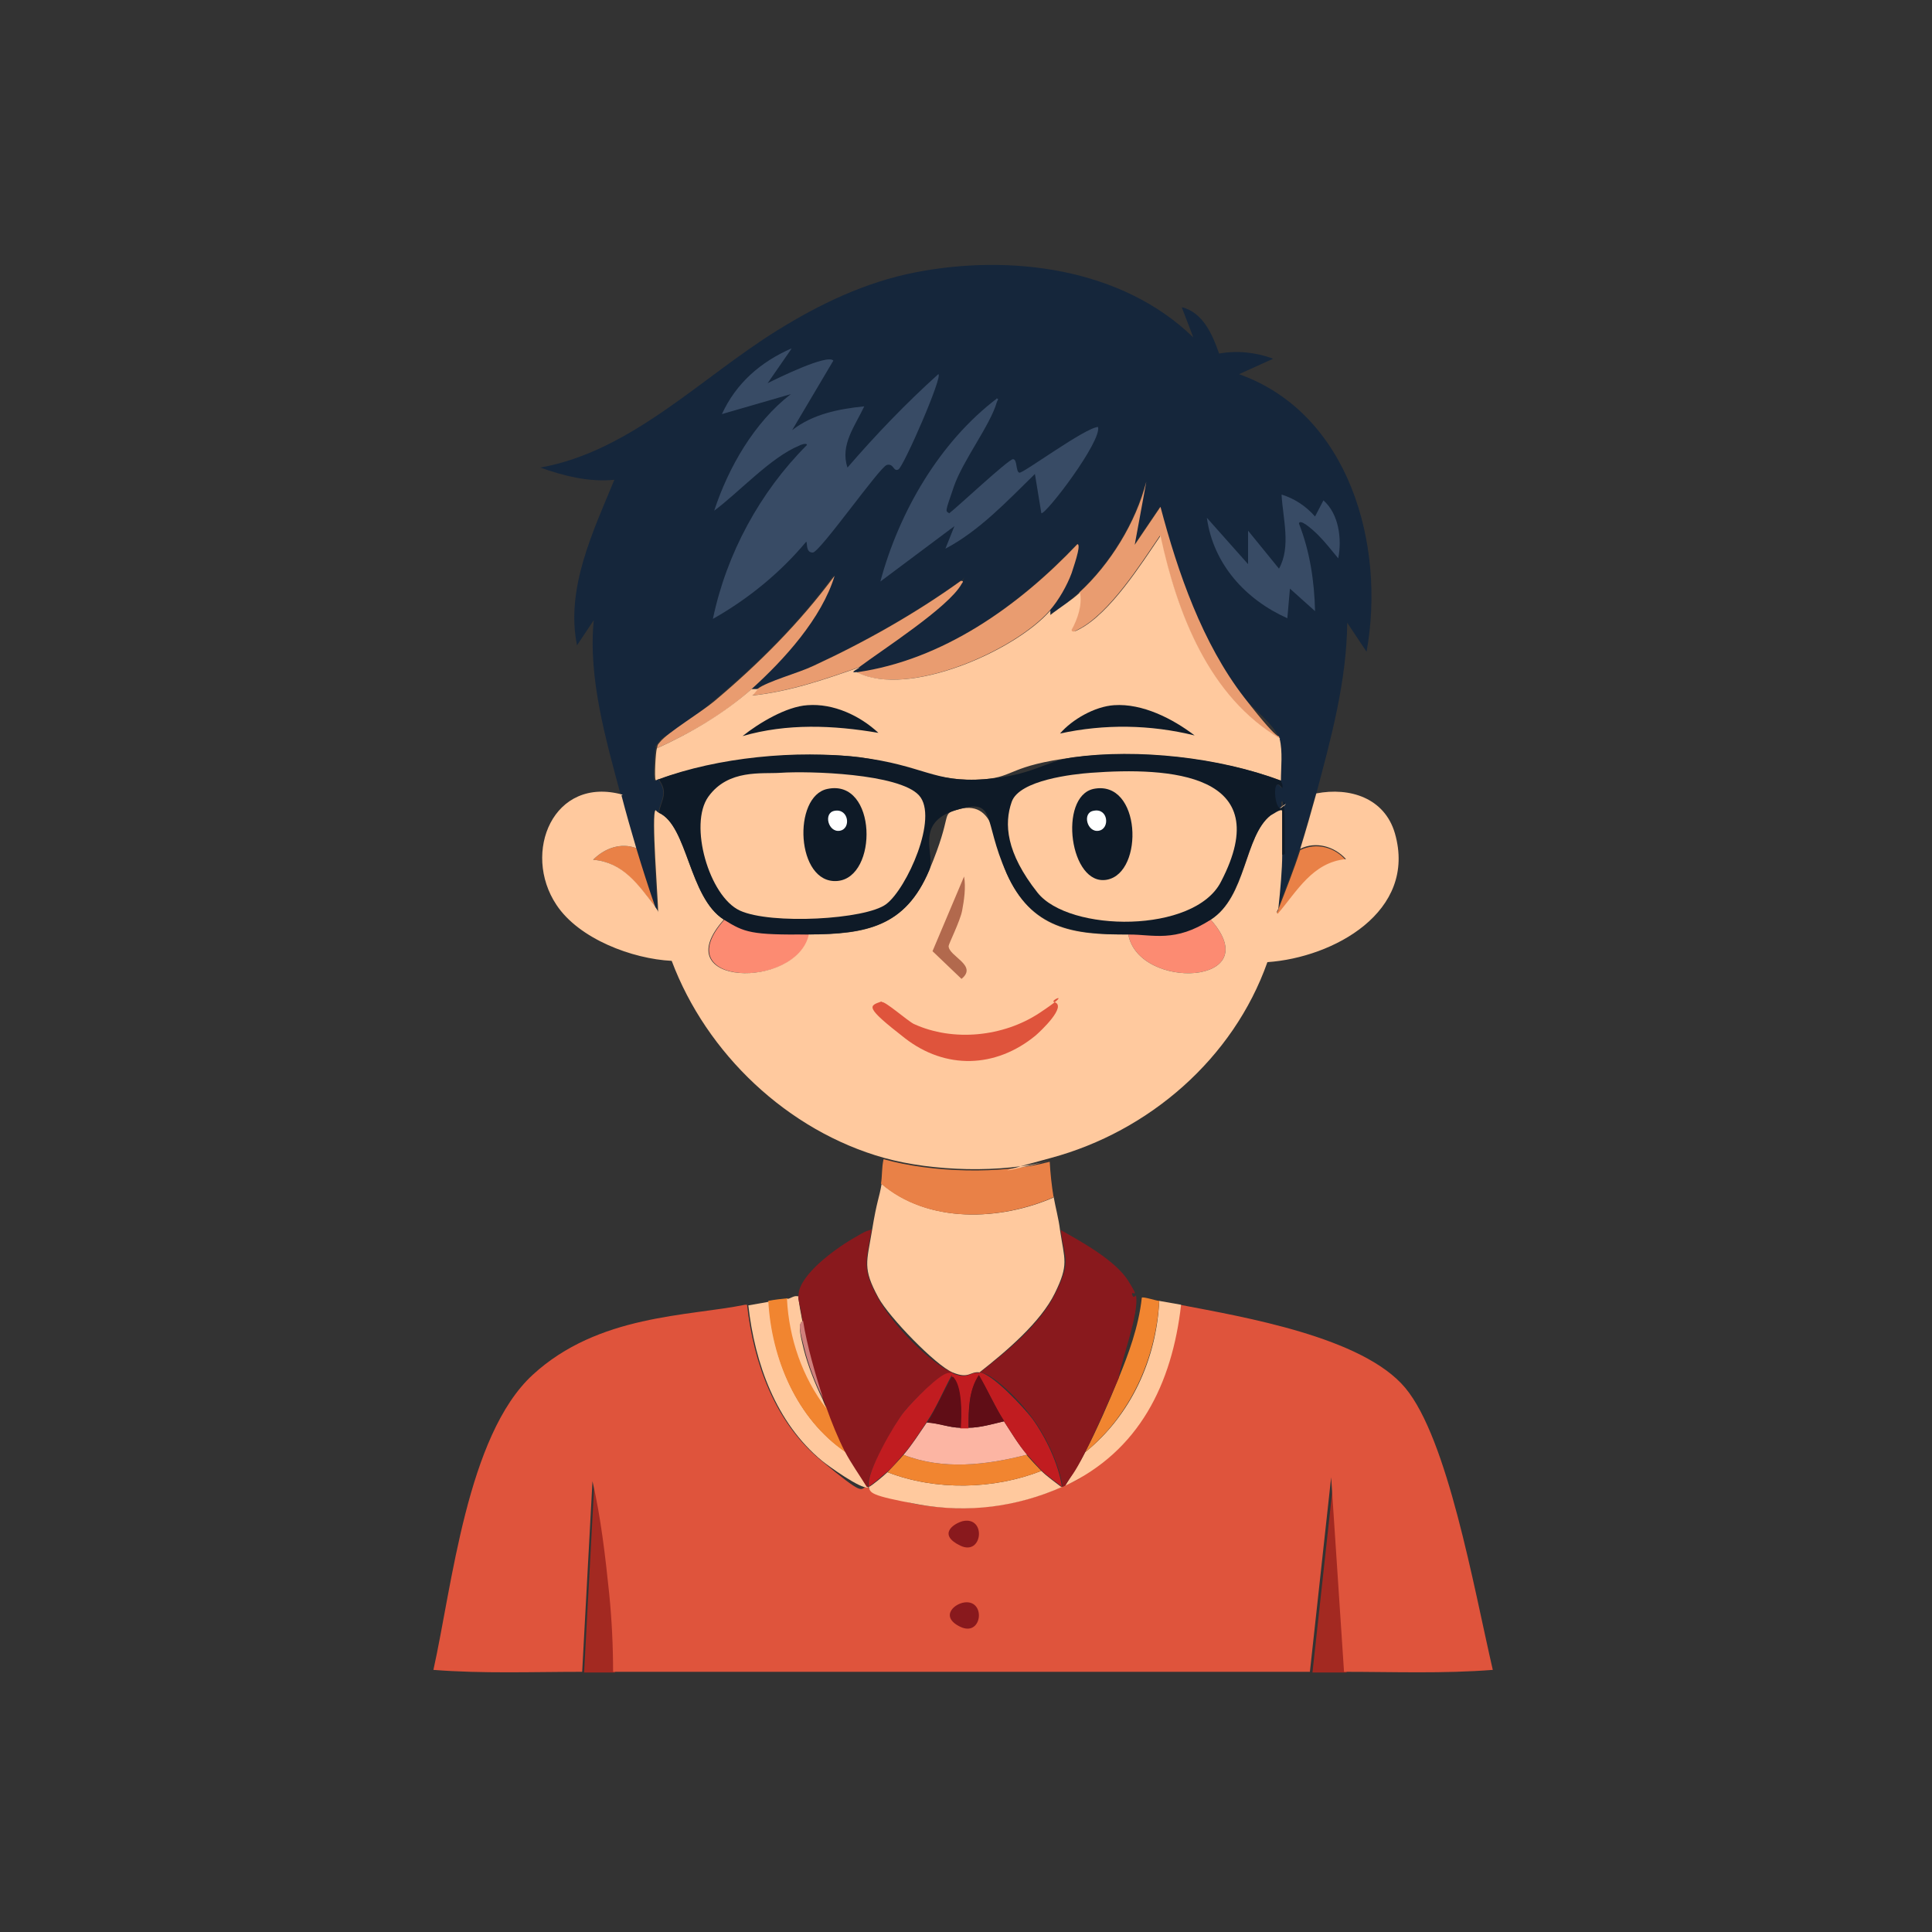 <?xml version="1.0" encoding="UTF-8"?>
<svg id="Layer_1" xmlns="http://www.w3.org/2000/svg" version="1.1" viewBox="0 0 300 300">
  <rect x="0" y="0" width="300" height="300" fill="#333333" stroke="none"/>
  <!-- Generator: Adobe Illustrator 29.6.0, SVG Export Plug-In . SVG Version: 2.1.1 Build 207)  -->
  <defs>
    <style>
      .st0 {
        fill: #d0807c;
      }

      .st1 {
        fill: #c11c20;
      }

      .st2 {
        fill: #89191d;
      }

      .st3 {
        fill: #e98147;
      }

      .st4 {
        fill: #fcb5a3;
      }

      .st5 {
        fill: #384b65;
      }

      .st6 {
        fill: #600d16;
      }

      .st7 {
        fill: #f18530;
      }

      .st8 {
        fill: #fff;
      }

      .st9 {
        fill: #e99c70;
      }

      .st10 {
        fill: #a32921;
      }

      .st11 {
        fill: #b2694d;
      }

      .st12 {
        fill: #0e1a27;
      }

      .st13 {
        fill: #15263b;
      }

      .st14 {
        fill: #ffc99e;
      }

      .st15 {
        fill: #df543c;
      }

      .st16 {
        fill: #fc8b72;
      }
    </style>
  </defs>
  <g id="Generative_Object">
    <g>
      <g>
        <path class="st13" d="M204.3,123.3c-.8,2.9-1.6,5.7-2.5,8.6s-2.2,6.1-3.4,9.2c.3-2.8.6-5.6.6-8.4.6,0,.4-.6.4-.9,0-.7,0-7.5-.3-7.4s0,.9-.2,1c-1.1.8-1.6-5.5.1-3,.2-.4-.2-1-.2-1.2,0-2,.3-4.5-.2-6.5s-4.2-4.8-5.5-6.4c-6.5-8.4-10.3-19.4-13-29.6l-4,5.9,1.8-9.8c-1.6,6.3-5.6,12.8-10.4,17.2s-3.1,2.3-4.6,3.5v-.7c1.3-1.5,2.6-3.9,3.4-5.8s1.6-4.5.9-4.5c-9.1,9.6-20.9,18.1-34.3,19.9-.1,0-.6.1-.6-.1.3-.3.7-.5,1-.7,3.6-2.7,14-9.3,15.9-12.9s.5-.4-.1-.5c-7.1,5.1-14.9,9.5-22.9,13.2s-7.2,2.4-8.7,3.6h-1c5.1-4.6,10.9-11.1,12.9-17.6-5.3,7.3-11.8,13.7-18.7,19.5s-7.3,4.9-8.4,6.3-.3.4-.5,1-.4,4.5-.2,4.9.5-.3.6-.1c1.5,2.2.5,3,0,5.2-.2,0-.4-.2-.5-.4-.6.5.3,14,.4,15.9,0-.5-.5-.9-.5-1-1-3-2-6-2.9-9s-1.6-5.5-2.3-8.2c-2.3-8.6-5.1-18.2-4.2-27.2l-2.6,3.9c-1.8-8.8,2.5-17.7,5.8-25.7-3.9.4-7.9-.6-11.5-1.9,14.1-2.5,25-14,36.8-21.3,6.6-4.1,13.7-7.5,21.4-9,14.8-2.9,32.1-.7,43.2,10.1l-1.8-4.7c3.3.8,4.8,4.3,5.8,7.2,2.8-.5,5.7-.2,8.4.8l-5.3,2.4c17.1,6.1,22.8,26.5,19.8,43.1l-3-4.5c-.1,9.1-2.5,17.9-4.8,26.5Z"/>
        <path class="st5" d="M122.8,54.3l-3.6,5.2c1.4-.7,9.3-4.6,10.2-3.5l-6.4,10.8c3.2-2.5,7.2-3.3,11.2-3.7-1.4,3-3.8,6-2.6,9.5,4.4-5.1,9.1-10,14.1-14.5.8.2-5.4,14.4-6.2,14.8s-.7-1-1.8-.7-10.4,13.6-11.5,13.6-.8-1.4-1-1.7c-4,4.8-9,8.9-14.5,12,2.1-10.1,7.3-19.7,14.6-27,0-.4-1.1,0-1.2.1-4.4,1.8-9.3,7.2-13.2,10.1,2.2-6.7,6.2-13.7,11.9-18.1l-10.7,3.1c2.2-4.8,6-8.1,10.8-10.2Z"/>
        <path class="st5" d="M154.7,61.9c.5,0,.2.2.1.5-1,3.6-5.3,9.1-6.7,13.2s-1.3,3.7-.7,4.1c1.2-.9,9.2-8.4,9.9-8.4s.4,2,1,2.1,10.2-7,12.2-7.1c.6,2.2-8,13.5-8.8,13.4l-1-6.1c-4.3,4.2-8.6,8.8-13.9,11.6l1.4-3.5-11.5,8.6c2.9-10.8,9.2-21.7,18.2-28.5Z"/>
        <path class="st5" d="M199,76.8c2,.6,3.8,1.8,5.2,3.4l1.3-2.5c2.4,2.1,2.9,6,2.3,9-1-1.2-2-2.5-3.1-3.6s-2.9-2.6-3-1.8c1.7,4.3,2.4,9,2.5,13.6l-3.9-3.5-.4,4.6c-6.5-2.9-11.5-8.4-12.5-15.6l6.4,7.2v-5.2l4.8,5.9c1.9-3.4.6-7.8.4-11.5Z"/>
      </g>
      <path class="st9" d="M133.4,103.6c-5.4,1.9-10.9,3.8-16.7,4.4.3-.2.7-.9.9-1,1.5-1.2,6.4-2.5,8.7-3.6,8-3.7,15.8-8.1,22.9-13.2.6,0,.2.3.1.5-2,3.6-12.3,10.2-15.9,12.9Z"/>
      <path class="st9" d="M116.7,107c-4.3,3.9-9.4,6.8-14.7,9.2.2-.7,0-.4.5-1,1.1-1.4,6.5-4.7,8.4-6.3,6.9-5.8,13.3-12.2,18.7-19.5-2,6.6-7.8,13-12.9,17.6Z"/>
    </g>
    <g>
      <path class="st10" d="M209,259.7c-1.7,0-3.5,0-5.2,0l3.3-30.2,2,30.2Z"/>
      <path class="st10" d="M95.5,259.7c-1.6,0-3.2,0-4.8,0l1.6-29.6c1.3,5.6,2.1,11.7,2.6,17.5s.6,8.1.6,12.1Z"/>
      <g>
        <path class="st15" d="M116,202.6c1,9,4.3,18.2,11.4,24.1s6,4.4,7.2,4.2.2,0,.2,0c.2.9,6.5,2.5,7.7,2.7,7.7,1.3,15.3.4,22.3-2.7s.3-.2.4-.2c11.5-5.4,16.6-15.8,18-28.1,9.9,1.9,28.4,5,35,12.9s10.6,30.8,13.6,43.8c-7.7.6-15.4.3-23.1.3l-2-30.2-3.3,30.2c-36.1,0-72.2,0-108.2,0,0-4-.2-8.1-.6-12.1-.6-5.8-1.3-11.9-2.6-17.5l-1.6,29.6c-7.7,0-15.4.3-23.1-.3,2.9-13,5.2-36.4,15.4-45.8s24.2-9.1,33-10.9Z"/>
        <path class="st2" d="M149.5,236.2c3.7-.8,3.1,5.5-.4,3.8s-1.1-3.4.4-3.8Z"/>
        <path class="st2" d="M150.1,248.8c3,0,2.3,5.4-1,3.8s-.8-3.8,1-3.8Z"/>
      </g>
      <g>
        <path class="st14" d="M119.4,202c.5,9,4.3,18.3,12,23.5,1,1.9,2.2,3.7,3.4,5.5-1.2.2-6.1-3.3-7.2-4.2-7.1-5.9-10.4-15.1-11.4-24.1,1.1-.2,2.2-.4,3.4-.6Z"/>
        <path class="st14" d="M183.4,202.6c-1.4,12.3-6.5,22.7-18,28.1,1-1.7,2.2-3.4,3.1-5.2,7.1-5.7,11.1-14.5,11.5-23.5,1.1.2,2.2.4,3.4.6Z"/>
        <path class="st7" d="M122.3,201.6c.3,6.1,2.4,12.2,6.1,17,.9,2.3,1.8,4.7,2.9,6.9-7.6-5.2-11.5-14.5-12-23.5,1-.2,2-.3,2.9-.4Z"/>
        <path class="st7" d="M180,202c-.5,9-4.5,17.8-11.5,23.5,1.9-3.7,3.7-7.8,5.2-11.5s3.1-7.9,3.6-12.5c.2-.2,2.3.5,2.7.5Z"/>
        <path class="st14" d="M124,201.2c0,1.2.4,2.8.6,4-.9.4,0,3.3.2,4.3.6,2.4,1.8,5.5,2.9,7.7.2.5.4,1,.6,1.5-3.7-4.8-5.8-10.9-6.1-17,.5,0,1.1-.6,1.7-.4Z"/>
        <path class="st14" d="M164.9,230.9c-7,3.1-14.6,4.1-22.3,2.7s-7.4-1.8-7.7-2.7c.5-.2,2.4-1.8,2.9-2.3,7.5,2.9,16.5,2.7,23.9-.2.8.8,2.2,1.8,3.1,2.5Z"/>
        <path class="st7" d="M159.4,225.9c.5.6,1.8,2,2.3,2.5-7.4,2.9-16.4,3.1-23.9.2.6-.6,2-2.1,2.5-2.7,6.1,2.4,12.9,1.6,19.1,0Z"/>
        <path class="st4" d="M159.4,225.9c-6.2,1.6-13,2.4-19.1,0,1.3-1.5,2.5-3.4,3.6-5,1.7,0,3.5.8,5.2.8s.8,0,1.3,0c1.7,0,3.8-.6,5.5-1,1.1,1.7,2.3,3.7,3.6,5.2Z"/>
      </g>
      <g>
        <path class="st2" d="M173.7,214c-1.6,3.7-3.4,7.9-5.2,11.5s-2.1,3.5-3.1,5.2c-.1,0-.2.1-.4.2-.5-3.5-2.5-7.7-4.6-10.6s-6.2-7-8.2-7.2c4.2-3.3,9.3-7.4,11.7-12.3s1.5-5.1.8-9.8c3.2,1.8,8.5,4.7,10.5,7.9s.4,1.3.6,2.1.6,0,.6.2c.5,2.7-2.2,9.8-2.7,12.7Z"/>
        <path class="st2" d="M135.3,191.1c-.8,4.9-1.5,5.8,1,10.4s8.3,10.2,11.5,11.6v.6s-.2,0-.2,0,.2-.5-.5-.4c-1.4.2-5.8,4.7-6.8,6s-6,9.7-5.5,11.6c0,0-.1,0-.2,0-1.1-1.8-2.4-3.6-3.4-5.5s-2.1-4.6-2.9-6.9-.5-1-.6-1.5c-1.3-3.6-2.5-8.2-3.1-12s-.7-2.8-.6-4c.2-3.1,5.6-7,8.3-8.6s2.1-1.1,3-1.5Z"/>
        <path class="st1" d="M152.1,213.1c2,.2,6.9,5.5,8.2,7.2,2.1,2.9,4.1,7.1,4.6,10.6-.9-.8-2.3-1.7-3.1-2.5s-1.8-2-2.3-2.5c-1.3-1.5-2.5-3.5-3.6-5.2s-2.5-4.8-3.9-7.1c-1.6,2.4-1.6,5.4-1.6,8.2-.4,0-.8,0-1.3,0,.2-2,.3-6.6-1.3-8v-.6c2.6,1.1,2.7-.2,4.2,0Z"/>
        <path class="st1" d="M147.7,213.7c-1.3,2.4-2.3,4.9-3.8,7.1s-2.3,3.5-3.6,5-1.9,2.2-2.5,2.7-2.4,2.1-2.9,2.3c-.5-2,4.1-9.9,5.5-11.6s5.4-5.8,6.8-6,.5.4.5.4Z"/>
        <path class="st6" d="M147.9,213.7c1.6,1.4,1.4,6,1.3,8-1.7,0-3.5-.7-5.2-.8,1.4-2.3,2.5-4.8,3.8-7.1,0,0,.2,0,.2,0Z"/>
        <path class="st0" d="M127.8,217.1c-1.1-2.1-2.3-5.2-2.9-7.7s-1.1-3.9-.2-4.3c.6,3.8,1.9,8.3,3.1,12Z"/>
        <path class="st6" d="M155.9,220.7c-1.7.4-3.7,1-5.5,1,0-2.8,0-5.8,1.6-8.2,1.4,2.4,2.4,4.8,3.9,7.1Z"/>
      </g>
    </g>
    <g>
      <path class="st14" d="M163.6,185.8c.3,1.7.8,3.5,1,5.2.7,4.7,1.4,5.3-.8,9.8s-7.5,9-11.7,12.3c-1.5-.2-1.6,1.1-4.2,0s-9.8-8.5-11.5-11.6c-2.5-4.6-1.8-5.5-1-10.4s1.1-4.9,1.5-7.3c7.2,6.2,18.4,5.8,26.8,2.1Z"/>
      <path class="st3" d="M163,180.4c.1,1.8.3,3.7.6,5.5-8.4,3.7-19.6,4.1-26.8-2.1.2-1.2.1-2.5.4-3.8,7.5,2.1,18.3,2.4,25.8.4Z"/>
      <path class="st9" d="M198.7,114.7c-11.1-6.4-15.9-19.5-18.6-31.5-3,4.4-7.8,12-12.6,14.5s-1.2.7-1.2.1c.9-1.6,1.7-3.9,1.3-5.8,4.8-4.4,8.8-10.9,10.4-17.2l-1.8,9.8,4-5.9c2.7,10.2,6.5,21.2,13,29.6s5.1,5.1,5.5,6.4Z"/>
      <path class="st9" d="M163,94.8c-5.5,6.3-22.1,13.6-30,9.6,13.4-1.9,25.2-10.3,34.3-19.9.7,0-.8,4.1-.9,4.5-.7,1.9-2,4.2-3.4,5.8Z"/>
      <path class="st3" d="M198.5,141.2c1.2-3.1,2.4-6.1,3.4-9.2,2.5-1.2,5.3-.5,7.1,1.6-5.2.5-7.5,5-10.6,8.5-.3-.3,0-.6.1-.8Z"/>
      <path class="st3" d="M98.8,131.7c.9,3,1.9,6.1,2.9,9-2.7-3.3-5-6.8-9.6-7.2,1.8-1.8,4.3-2.7,6.7-1.8Z"/>
      <path class="st16" d="M125.7,145.1c-1.9,8.6-22.5,8.1-13.2-2.3,3.2,2,9.5,2.3,13.2,2.3Z"/>
      <path class="st16" d="M175.2,145.1c3.8,0,9.6-.3,12.8-2.3,9,10.2-11.2,11.1-12.8,2.3Z"/>
      <g>
        <path class="st14" d="M96.5,123.5c.7,2.7,1.5,5.5,2.3,8.2-2.4-.9-4.9,0-6.7,1.8,4.7.4,7,3.9,9.6,7.2,0,.2.5.6.5,1,0-1.9-1.1-15.5-.4-15.9.2.2.3.3.5.4,4.5,2,4.6,13.1,10.1,16.6-9.3,10.4,11.3,10.9,13.2,2.3,8.9,0,15-1.2,18.7-10s1.8-8.6,4.1-9.3c6.4-2.1,6.1,5.7,7.9,9.8,3.8,8.6,10.2,9.6,18.9,9.5,1.6,8.8,21.8,7.9,12.8-2.3,5.6-3.5,5.2-13,9.3-16.2s1.5-1.2,1.8-.7c0,2.3,0,4.5,0,6.8s-.3,5.6-.6,8.4c-.1.3-.4.5-.1.8,3-3.5,5.4-8,10.6-8.5-1.8-2-4.7-2.8-7.1-1.6.9-2.9,1.7-5.7,2.5-8.6,5.2-1,10.6.7,12.2,6.2,3.5,12.2-9.6,19.3-19.8,20-5.3,15-18.4,26.3-33.6,30.4s0,.4-.1.4c-7.5,2-18.3,1.7-25.8-.4-15-4.2-27.6-16.2-33-30.6-6.1-.3-14.4-3.4-17.9-8.7-5.4-8.1-.5-20.1,10.3-17.1Z"/>
        <path class="st15" d="M136.9,155.6c.5-.2,4,2.9,5,3.4,6.1,2.8,13.9,2,19.5-1.7s1.4-1.9,2.3-1.7c2.1.6-2.2,4.6-2.9,5.2-6.2,5.1-14,5.3-20.3.4s-5.6-5-3.6-5.7Z"/>
        <path class="st11" d="M149.7,136.1c.3,1.7,0,3.7-.3,5.3s-2.1,5.2-2.1,5.5c0,1.6,4.6,3,2,5.1l-4.5-4.3,4.9-11.6Z"/>
      </g>
      <g>
        <path class="st14" d="M198.7,114.7c.5,2,.2,4.5.2,6.5-9.4-3.5-22.2-4.9-32.2-3.6s-9.1,3-13.8,3.4c-7.7.6-12.2-2.4-19.3-3.4s-22,0-31.2,3.4c-.1-.2-.5.3-.6.1-.2-.4,0-4.3.2-4.9,5.3-2.4,10.4-5.4,14.7-9.2h1c-.2.2-.6.8-.9,1,5.8-.6,11.3-2.5,16.7-4.4-.3.3-.7.4-1,.7,0,.2.5,0,.6.1,7.9,4,24.5-3.3,30-9.6v.7c1.5-1.2,3.2-2.2,4.6-3.5.4,1.9-.4,4.2-1.3,5.8,0,.6,1,0,1.2-.1,4.8-2.5,9.6-10.1,12.6-14.5,2.6,12,7.5,25,18.6,31.5Z"/>
        <path class="st12" d="M173,109.5c4.4-.3,9.1,2.1,12.5,4.7-6.9-1.7-14-1.8-20.9-.3,1.9-2.2,5.4-4.2,8.4-4.4Z"/>
        <path class="st12" d="M125.4,109.5c4-.3,8.1,1.6,11,4.3-7-1.2-14.2-1.5-21.1.5,2.5-2,6.8-4.6,10.1-4.8Z"/>
      </g>
      <g>
        <path class="st12" d="M198.9,121.2c0,.2.4.7.2,1.2-1.7-2.5-1.2,3.8-.1,3s0-1,.2-1c.4,0,.3,6.8.3,7.4s.2,1-.4.9c0-2.3,0-4.5,0-6.8-.2-.4-1.5.6-1.8.7-4.1,3.2-3.8,12.6-9.3,16.2s-9,2.3-12.8,2.3c-8.7,0-15.1-1-18.9-9.5s-1.4-11.8-7.9-9.8-3.1,6.9-4.1,9.3c-3.7,8.8-9.7,9.9-18.7,10s-10-.3-13.2-2.3c-5.4-3.4-5.6-14.6-10.1-16.6.5-2.2,1.5-3.1,0-5.2,9.1-3.4,21.4-4.6,31.2-3.4s11.6,4,19.3,3.4,9.2-2.7,13.8-3.4c10-1.4,22.8,0,32.2,3.6Z"/>
        <g>
          <path class="st14" d="M169.4,120c12.1-.9,29,0,20.2,16.9-4.1,8.1-23.6,7.9-28.5,1.7s-5.2-10.7-4-14.1,9.6-4.3,12.3-4.5Z"/>
          <g>
            <path class="st12" d="M169.8,122.5c7.4-1.5,7.9,13,2.1,14.1s-7.6-12.9-2.1-14.1Z"/>
            <path class="st8" d="M169.8,125.9c2.3-.5,2.6,2.8.8,3.1s-2.6-2.8-.8-3.1Z"/>
          </g>
        </g>
        <g>
          <path class="st14" d="M121.2,120c4.4-.3,18.4.1,21.5,3.5s-1.9,14.5-5.1,16.9-17.9,3.2-22.7,1-8-13.4-4.9-17.7,8.3-3.5,11.2-3.7Z"/>
          <g>
            <path class="st12" d="M128.5,122.5c7.7-1.6,7.9,13.8,1.5,14.3s-7-13.2-1.5-14.3Z"/>
            <path class="st8" d="M129.6,125.9c2.2-.4,2.6,2.8.8,3.1s-2.6-2.8-.8-3.1Z"/>
          </g>
        </g>
      </g>
    </g>
  </g>
</svg>